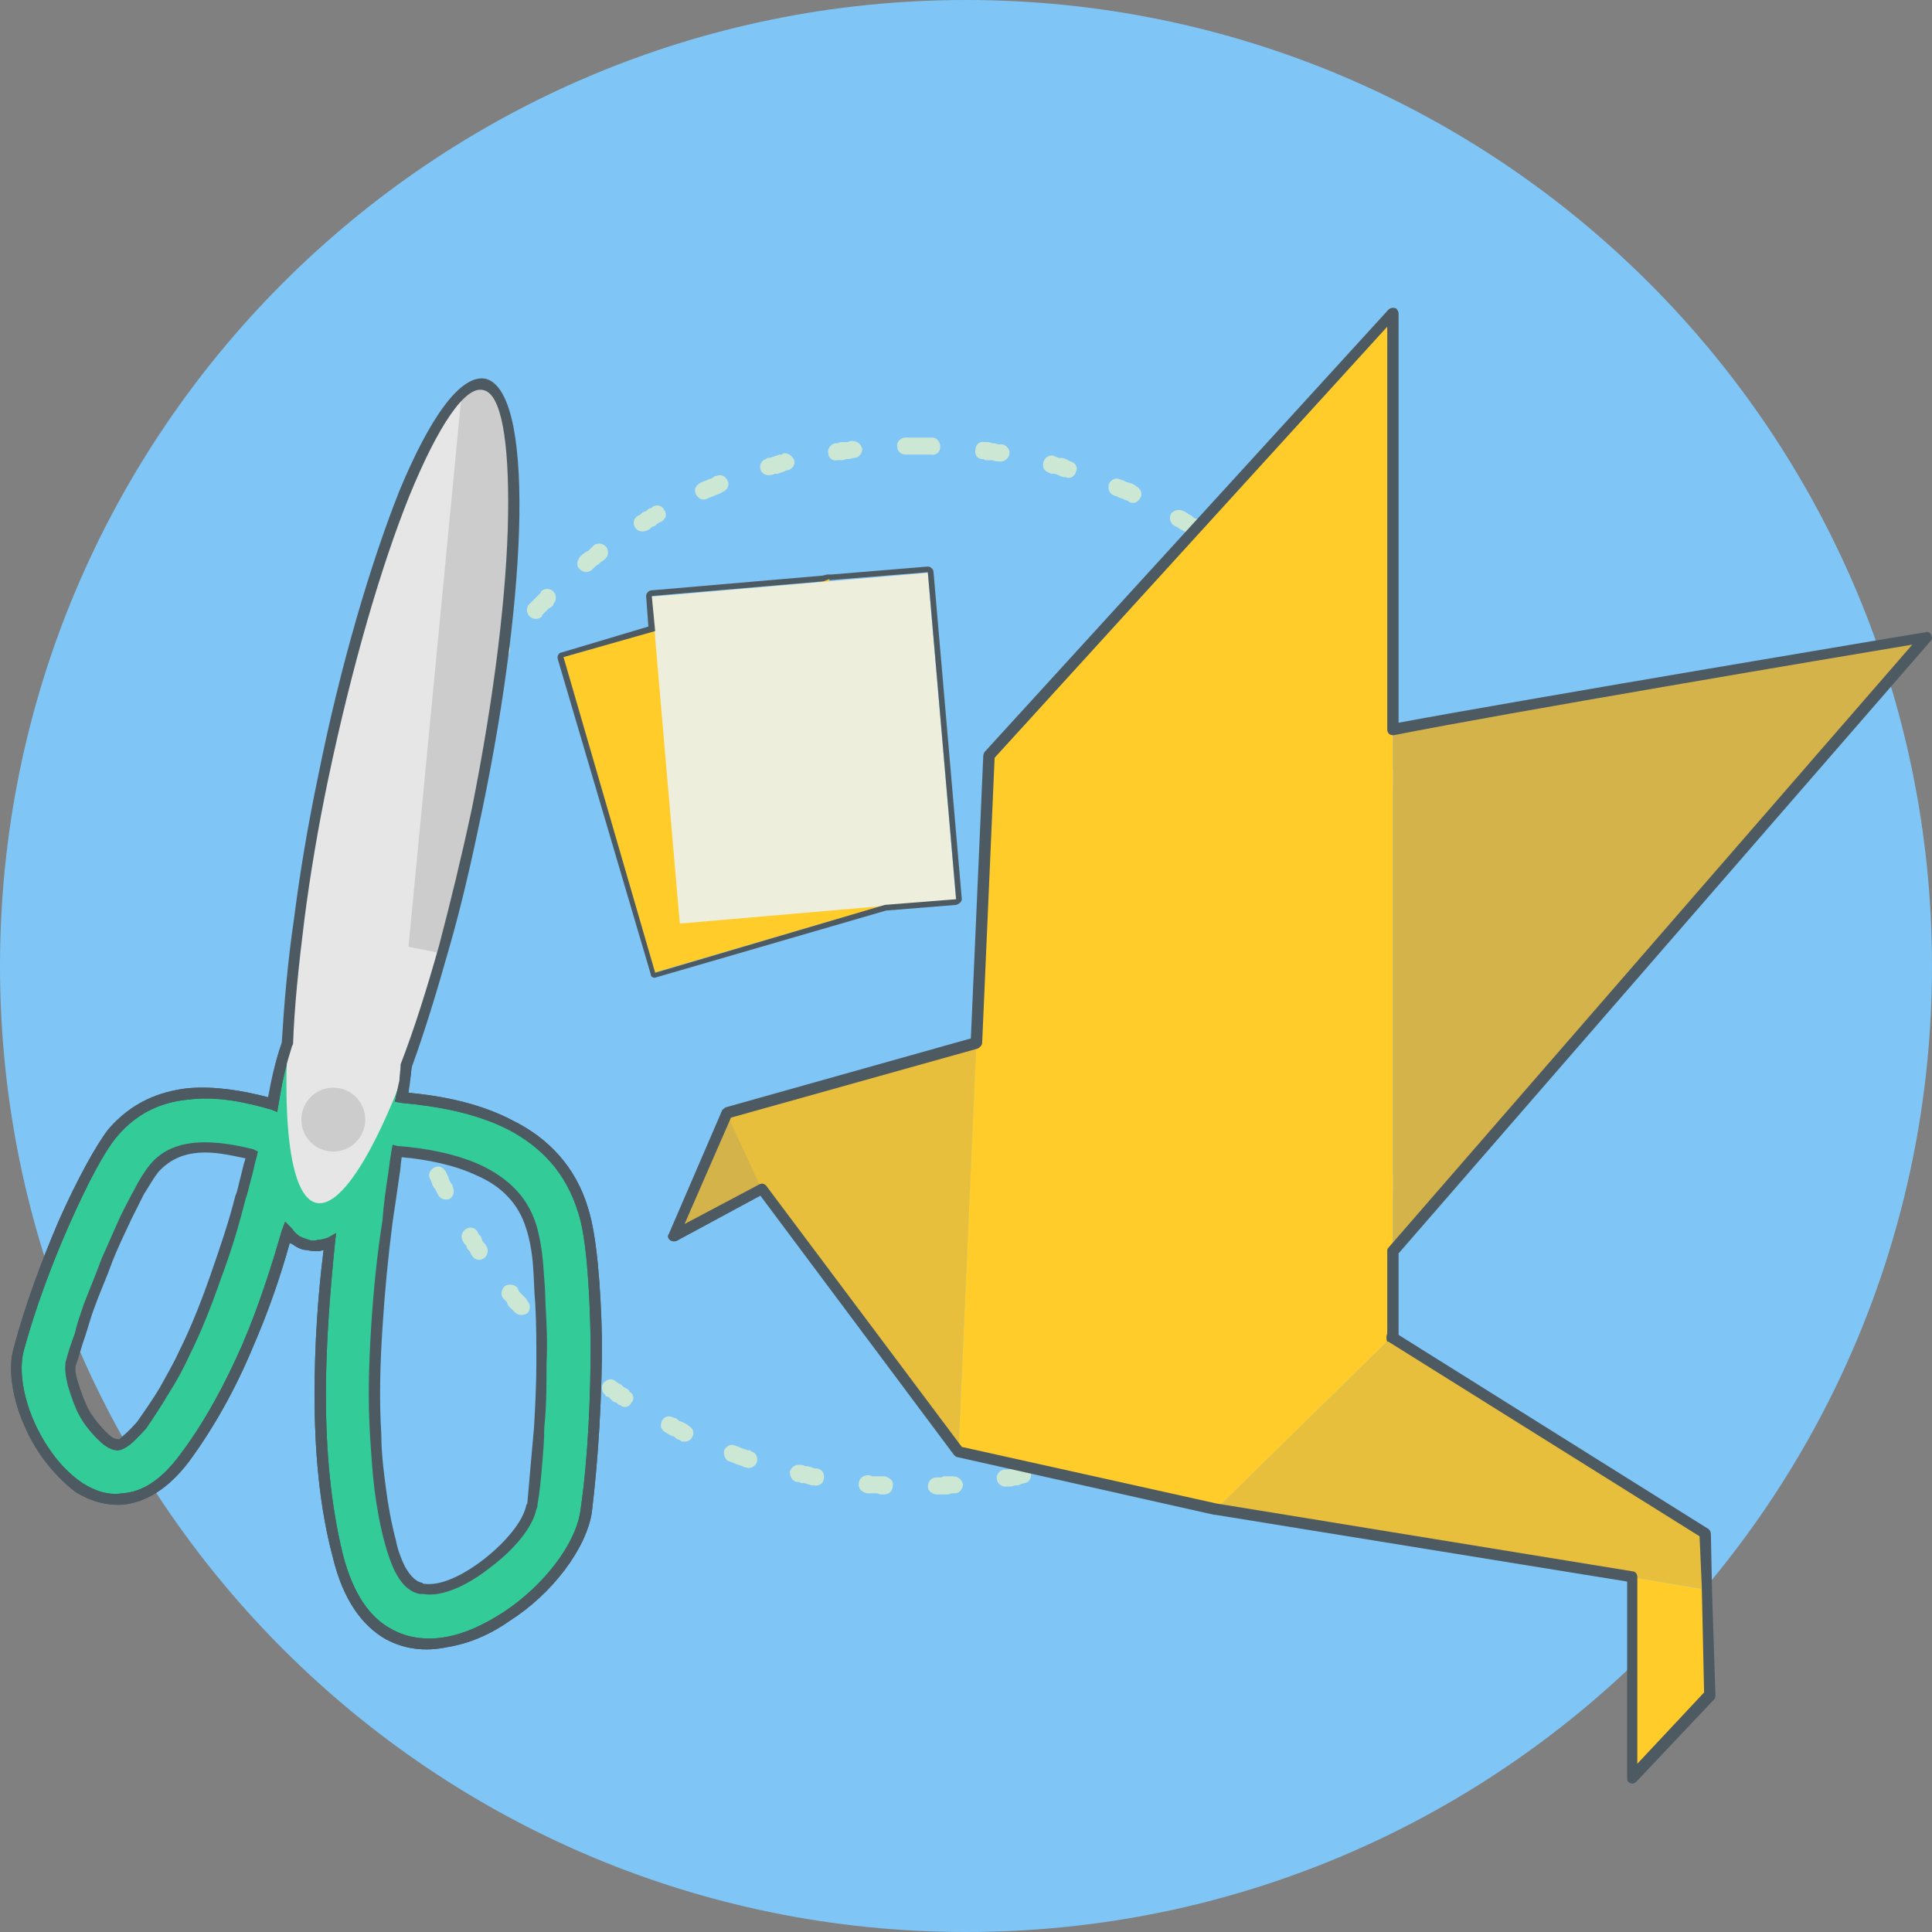 <?xml version="1.0" ?><!DOCTYPE svg  PUBLIC '-//W3C//DTD SVG 1.1//EN'  'http://www.w3.org/Graphics/SVG/1.1/DTD/svg11.dtd'><svg enable-background="new 0 0 512 512" height="512px" id="Craft" version="1.1" viewBox="0 0 512 512" width="512px" xml:space="preserve" xmlns="http://www.w3.org/2000/svg" xmlns:xlink="http://www.w3.org/1999/xlink"><rect x="0" y="0" width="512" height="512" fill="#808080" stroke="none"/><path d="M255.999,0C397.382,0,512,114.614,512,256c0,141.387-114.618,256-256.001,256  C114.618,512,0,397.387,0,256C0,114.614,114.618,0,255.999,0z" fill="#7FC5F6" id="Background"/><g id="Craft_1_"><path d="M242.292,115.96h0.903h0.898h0.899h0.899h0.899h0.301c1.2,0,2.099,1.2,2.099,2.4s-0.899,2.397-2.4,2.099   l0,0h-0.899h-0.899h-0.899h-0.898h-0.903h-0.895h-0.903h-0.602c-1.196,0-2.099-0.899-2.099-2.099c-0.297-1.2,0.903-2.4,2.099-2.4   h0.602h0.903H242.292z M225.804,116.859c1.497,0,2.399,0.901,2.696,2.101c0,1.198-0.898,2.397-2.099,2.397h-0.301l-0.899,0.301   h-0.899l-0.899,0.299h-0.903h-0.598c-1.2,0.301-2.4-0.6-2.4-1.8c-0.297-1.198,0.598-2.398,1.802-2.699h0.598l0.899-0.299h0.903   h0.895l0.903-0.301H225.804z M207.51,120.158c1.2-0.299,2.399,0.6,3.001,1.8c0.297,1.2-0.602,2.399-1.802,2.698h-0.301   l-0.598,0.301l-0.903,0.299l-0.895,0.301h-0.602l-0.899,0.299l0,0c-1.501,0.301-2.701-0.299-2.998-1.499   c-0.301-1.2,0.297-2.399,1.497-2.699l0.301-0.301h0.602l0.895-0.299l0.903-0.301l0.899-0.299h0.598L207.51,120.158z    M189.817,126.157c1.2-0.6,2.399,0,3.001,1.198c0.598,1.2,0,2.4-1.204,3l-0.598,0.299l-0.598,0.301l-0.903,0.299l-0.598,0.301   l-0.899,0.299l-0.602,0.301c-1.196,0.6-2.399,0-2.998-1.2c-0.598-1.2,0-2.4,1.2-3l0.602-0.299l0.895-0.301l0.602-0.299l0.898-0.301   l0.899-0.598H189.817z M173.028,134.253c1.196-0.6,2.396-0.301,2.993,0.899c0.903,1.2,0.301,2.4-0.598,3l-0.598,0.299l-0.602,0.301   l-0.598,0.6l-0.899,0.299l-0.602,0.6l-0.602,0.299c-1.196,0.6-2.697,0.301-3.294-0.899c-0.602-0.899-0.301-2.4,0.899-3l0.598-0.299   l0.602-0.6l0.899-0.299l0.598-0.6l0.903-0.301L173.028,134.253z M157.434,144.448c0.895-0.6,2.399-0.6,3.294,0.6   c0.602,0.901,0.602,2.4-0.598,3.299l0,0l-0.899,0.6l-0.602,0.6l-0.598,0.301l-0.598,0.598l-0.602,0.6l0,0   c-1.2,0.901-2.4,0.6-3.298-0.299c-0.899-0.899-0.598-2.399,0.301-3.298l0,0l0.598-0.6l0.903-0.6l0.598-0.299l0.598-0.6l0.602-0.6   L157.434,144.448z M143.337,156.743c0.903-0.899,2.4-0.899,3.303,0c0.895,0.899,0.895,2.4,0,3.299v0.301l-0.602,0.598l-0.602,0.301   l-0.598,0.6l-0.598,0.6l-0.602,0.6v0.299c-0.898,0.899-2.399,0.899-3.298,0s-0.899-2.099-0.301-2.998l0.301-0.301l0.598-0.6   l0.602-0.6l0.602-0.6l0.598-0.6l0.598-0.598V156.743z M131.046,170.836c0.895-0.899,2.396-1.198,3.294-0.299   c0.903,0.6,1.204,2.099,0.301,3l-0.301,0.898l-0.598,0.6l-0.598,0.6l-0.301,0.6l-0.602,0.6l-0.301,0.598   c-0.598,0.901-2.099,1.2-2.993,0.301c-1.204-0.6-1.505-2.099-0.602-3l0.301-0.6l0.301-0.598l0.598-0.6l0.598-0.6l0.301-0.901   L131.046,170.836z M120.845,186.43c0.602-1.2,1.802-1.499,3.001-0.899c1.2,0.6,1.497,2.099,0.899,3.298l-0.297,0.6l-0.602,0.6   l-0.301,0.6l-0.301,0.899l-0.297,0.6l-0.301,0.6c-0.598,0.899-2.099,1.5-3.298,0.899c-0.899-0.601-1.497-2.099-0.899-2.998   l0.297-0.6l0.301-0.901l0.602-0.6l0.301-0.899l0.297-0.6L120.845,186.43z M112.45,203.224c0.602-1.2,1.798-1.8,3.002-1.2   c1.196,0.299,1.797,1.8,1.497,2.998l-0.301,0.6l-0.297,0.6l-0.301,0.901l-0.297,0.899l-0.301,0.6l-0.301,0.6   c-0.301,1.2-1.797,1.8-3.001,1.2c-1.196-0.301-1.798-1.8-1.196-3v-0.299l0.301-0.901l0.297-0.6l0.301-0.899l0.297-0.898   L112.45,203.224z M106.756,220.916c0.297-1.2,1.497-2.099,2.696-1.501c1.2,0.301,2.099,1.501,1.802,2.697l0,0l-0.301,0.903   l-0.301,0.899l-0.301,0.598v0.903l-0.301,0.899l0,0c-0.301,1.5-1.497,2.099-2.697,1.802c-1.2-0.301-2.099-1.505-1.802-2.701l0,0   l0.301-0.903l0.301-0.895v-0.903l0.301-0.899L106.756,220.916L106.756,220.916z M103.153,239.207   c0.301-1.2,1.505-2.099,2.701-2.099c1.2,0.301,2.099,1.5,1.797,2.696v0.602v0.903v0.895l-0.297,0.903v0.899v0.297   c0,1.204-1.2,2.099-2.399,2.099c-1.501,0-2.4-1.196-2.099-2.396v-0.598v-0.903v-0.899l0.297-0.899v-0.602V239.207z    M102.258,257.798c0-1.2,0.895-2.099,2.4-2.099c1.196,0,2.099,0.898,2.099,2.099v0.902v0.899l0.297,0.898v0.899v0.898l0,0   c0,1.2-0.899,2.399-2.396,2.399c-1.204,0-2.103-0.898-2.4-2.099v-0.301v-0.898v-0.899V259.6V258.7V257.798z M103.754,276.394   c-0.301-1.2,0.602-2.4,1.798-2.4c1.501-0.301,2.4,0.599,2.701,1.798l0,0v0.899l0.301,0.898v0.903l0.301,0.598v0.898v0.301   c0.301,1.2-0.301,2.4-1.802,2.701c-1.2,0.297-2.396-0.602-2.697-1.802v-0.301v-0.899l-0.301-0.898v-0.899l-0.301-0.898V276.394   L103.754,276.394z M107.651,294.684c-0.297-1.2,0.301-2.399,1.505-2.701c1.196-0.297,2.697,0.302,2.994,1.501v0.598l0.301,0.603   l0.301,0.898l0.301,0.899v0.602l0.301,0.598c0.297,1.2-0.301,2.701-1.501,2.998c-1.2,0.301-2.4-0.297-2.697-1.497l-0.301-0.602   l-0.301-0.899l-0.301-0.898l-0.301-0.598l-0.301-0.903V294.684z M113.951,312.376c-0.598-1.2,0-2.399,1.2-2.998   c1.2-0.602,2.4,0,2.998,1.196l0.301,0.602l0.297,0.599l0.301,0.902l0.301,0.598l0.602,0.899v0.301   c0.598,1.2,0.297,2.696-0.903,3.299c-1.196,0.301-2.399,0-2.998-1.2l-0.297-0.598l-0.301-0.603l-0.602-0.898l-0.301-0.598   l-0.301-0.903L113.951,312.376z M122.647,328.868c-0.598-0.898-0.297-2.399,0.598-2.997c1.204-0.903,2.701-0.603,3.303,0.598   l0.297,0.602l0.598,0.599l0.301,0.898l0.301,0.603l0.602,0.598l0.301,0.602c0.598,0.899,0.297,2.396-0.602,2.998   c-1.2,0.898-2.4,0.598-3.299-0.603l-0.301-0.598l-0.297-0.602l-0.602-0.599l-0.301-0.898l-0.598-0.602L122.647,328.868z    M133.441,344.161c-0.899-0.898-0.598-2.399,0.301-3.298c0.899-0.599,2.4-0.599,3.299,0.301l0.301,0.598l0.301,0.602l0.598,0.599   l0.598,0.602l0.602,0.598l0.301,0.598c0.895,0.903,0.895,2.4,0,3.299c-1.204,0.603-2.4,0.603-3.303-0.297l-0.598-0.602   l-0.598-0.599l-0.602-0.602l-0.301-0.898l-0.598-0.599L133.441,344.161z M146.038,357.957c-0.903-0.902-0.903-2.399,0-3.303   c0.899-0.898,2.399-0.898,3.298,0l0,0l0.598,0.603l0.602,0.598l0.598,0.603l0.598,0.598l0.602,0.301l0.301,0.301   c0.899,0.598,0.899,2.099,0,2.998c-0.602,1.199-2.099,1.199-3.002,0.301h-0.297l-0.598-0.603l-0.602-0.598l-0.602-0.602   l-0.598-0.598l-0.598-0.599H146.038z M160.432,369.65c-0.899-0.602-1.2-2.099-0.598-2.997c0.895-1.2,2.396-1.501,3.294-0.603l0,0   l0.903,0.603l0.598,0.297l0.598,0.602l0.602,0.301l0.899,0.599v0.301c1.2,0.598,1.501,2.099,0.598,2.997   c-0.598,1.2-2.099,1.501-2.998,0.599h-0.297l-0.602-0.599l-0.899-0.301l-0.598-0.598l-0.602-0.603l-0.899-0.297V369.65z    M176.322,379.546c-1.196-0.602-1.497-1.798-0.899-2.997c0.598-1.2,1.802-1.501,2.998-0.903l0,0l0.903,0.301l0.598,0.603   l0.898,0.297l0.602,0.301l0.598,0.301l0.301,0.301c1.2,0.599,1.802,1.798,1.2,2.998c-0.602,1.201-1.797,1.498-3.001,1.201   l-0.297-0.303l-0.899-0.301l-0.602-0.598l-0.899-0.301l-0.598-0.301L176.322,379.546L176.322,379.546z M193.417,387.344   c-1.2-0.301-1.802-1.803-1.501-2.998c0.602-1.199,1.798-1.801,3.001-1.199l0,0l0.895,0.297l0.602,0.301l0.903,0.301l0.895,0.301   h0.602l0.301,0.297c1.196,0.301,1.798,1.502,1.497,2.701c-0.301,1.2-1.798,2.099-2.998,1.501h-0.297l-0.602-0.301l-0.903-0.301   l-0.895-0.302l-0.602-0.297L193.417,387.344L193.417,387.344z M211.109,392.741c-1.2-0.301-1.802-1.501-1.802-2.7   c0.301-1.196,1.5-2.1,3.001-1.798h0.301l0.895,0.301h0.602l0.899,0.301l0.898,0.297h0.602c1.497,0.301,2.099,1.501,1.798,2.701   c0,1.199-1.196,2.099-2.701,1.798h-0.598l-0.899-0.302l-0.899-0.297h-0.899l-0.602-0.301H211.109z M229.701,395.739   c-1.2-0.297-2.4-1.2-2.099-2.697c0-1.199,1.2-2.099,2.399-2.099h0.301l0.895,0.297h0.602h0.899h0.899h0.903l0,0   c1.196,0.301,2.399,1.2,2.099,2.4c0,1.5-0.903,2.399-2.4,2.399l0,0h-0.903l-0.895-0.301h-0.903H230.6H229.701L229.701,395.739z    M248.292,396.04c-1.2,0-2.4-0.899-2.4-2.099c0-1.2,0.899-2.4,2.103-2.4h0.598h0.899l0.602-0.301h0.895h0.903h0.598   c1.501,0,2.399,0.899,2.701,2.099c0,1.2-0.899,2.4-2.103,2.4h-0.895l-0.903,0.301h-0.899h-0.899h-0.899H248.292z M266.881,393.941   c-1.199,0.301-2.399-0.603-2.696-1.802c-0.301-1.196,0.598-2.396,1.798-2.697h0.301h0.898l0.899-0.301h0.898l0.603-0.297   l0.898-0.301c1.2,0,2.399,0.598,2.696,1.798c0.302,1.501-0.598,2.7-1.797,2.7l-0.899,0.297l-0.602,0.302h-0.899l-0.898,0.301   h-0.899H266.881z M284.875,389.744c-1.2,0.297-2.4-0.302-2.701-1.501c-0.598-1.2,0.301-2.702,1.501-2.999l0.598-0.301l0.903-0.301   l0.598-0.297h0.898l0.603-0.301l0.598-0.301c1.2-0.301,2.399,0.301,2.998,1.5c0.301,1.201-0.298,2.4-1.497,2.999h-0.301   l-0.899,0.301l-0.898,0.301l-0.903,0.297l-0.598,0.301L284.875,389.744z M302.266,382.846c-1.199,0.598-2.399,0-2.997-1.201   c-0.602-1.199,0-2.399,1.2-2.997l0,0l0.598-0.301l0.898-0.599l0.603-0.301l0.898-0.301l0.598-0.301l0.302-0.297   c1.199-0.603,2.7,0,2.997,0.898c0.602,1.2,0.301,2.697-0.898,3.299h-0.297l-0.603,0.598l-0.898,0.301l-0.899,0.303l-0.602,0.297   L302.266,382.846L302.266,382.846z M318.759,373.547c-1.2,0.903-2.696,0.603-3.299-0.598c-0.598-0.898-0.301-2.399,0.603-2.998   l0.598-0.602l0.898-0.301l0.603-0.598l0.598-0.599l0.602-0.301l0.599-0.301c0.898-0.598,2.399-0.598,2.997,0.602   c0.898,0.899,0.602,2.396-0.297,3.299l-0.602,0.297l-0.599,0.301l-0.602,0.599l-0.898,0.301l-0.599,0.602L318.759,373.547z    M333.453,362.451c-0.898,0.903-2.399,0.603-2.997-0.297c-0.903-0.902-0.903-2.399,0-3.298l0.598-0.301l0.598-0.599l0.603-0.602   l0.598-0.301l0.602-0.598l0.599-0.603c0.898-0.598,2.399-0.598,3.298,0.301c0.603,0.899,0.603,2.4-0.297,3.299l-0.602,0.301   l-0.598,0.598l-0.603,0.603l-0.598,0.598l-0.602,0.602L333.453,362.451z M346.948,349.258c-0.902,1.199-2.399,1.199-3.298,0.301   c-0.903-0.898-0.903-2.399-0.301-3.299l0.301-0.301l0.598-0.598l0.598-0.603l0.603-0.598l0.598-0.598l0.301-0.602   c0.898-0.899,2.399-1.2,3.299-0.302c0.898,0.903,1.199,2.099,0.301,3.299l-0.602,0.602l-0.599,0.599l-0.301,0.602l-0.598,0.598   l-0.603,0.603L346.948,349.258z M358.341,334.566c-0.598,1.2-2.099,1.497-2.997,0.599c-1.2-0.599-1.501-2.099-0.603-2.998v-0.301   l0.603-0.598l0.301-0.899l0.598-0.602l0.301-0.598l0.599-0.603v-0.301c0.602-0.898,2.099-1.497,3.001-0.598   c1.196,0.598,1.497,2.099,0.899,2.997l-0.302,0.301l-0.301,0.599l-0.598,0.602l-0.301,0.899l-0.598,0.602l-0.302,0.598   L358.341,334.566z M367.939,318.672c-0.602,0.899-2.103,1.501-3.299,0.899c-0.902-0.599-1.5-1.798-0.902-2.998v-0.301l0.602-0.598   l0.301-0.899l0.298-0.602l0.301-0.899l0.301-0.598v-0.301c0.598-1.2,2.099-1.501,3.299-1.2c0.898,0.599,1.496,2.099,0.898,3.299   l0,0l-0.301,0.898l-0.301,0.603l-0.297,0.898l-0.603,0.598l-0.297,0.899V318.672z M375.135,301.28   c-0.598,1.2-1.798,1.798-2.998,1.501c-1.199-0.301-1.802-1.802-1.501-3.002l0.302-0.297v-0.602l0.301-0.898l0.297-0.899   l0.301-0.602l0.301-0.899l0,0c0.297-1.199,1.497-1.798,2.697-1.501c1.199,0.302,2.099,1.501,1.5,2.701l0,0v0.898l-0.301,0.899   l-0.301,0.902l-0.297,0.599l-0.301,0.898V301.28z M379.934,283.287c-0.301,1.2-1.5,2.099-2.7,1.802   c-1.2-0.301-2.099-1.501-1.798-2.7v-0.599l0.297-0.902v-0.899l0.301-0.898v-0.598v-0.603c0.301-1.199,1.501-2.099,2.701-1.798   c1.199,0.302,2.099,1.2,2.099,2.697l-0.301,0.301v0.898l-0.302,0.899v0.902l-0.297,0.899V283.287z M382.329,264.695   c-0.297,1.2-1.195,2.4-2.396,2.1c-1.5,0-2.399-0.899-2.399-2.4l0.301-0.598v-0.898v-0.603v-0.898v-0.899v-0.602   c0-1.196,1.196-2.099,2.396-2.099c1.2,0,2.4,0.902,2.099,2.399v0.301v0.899v0.898v0.899v0.902V264.695z M382.032,246.104   c0.297,1.2-0.602,2.399-2.099,2.399c-1.199,0.297-2.399-0.898-2.399-2.103v-0.895v-0.602l-0.301-0.899v-0.899v-0.903v-0.297   c-0.301-1.2,0.602-2.4,2.099-2.4c1.2-0.301,2.399,0.598,2.399,1.802v0.297v0.899l0.301,0.903v0.895v0.903V246.104z    M379.633,227.513c0.301,1.2-0.602,2.701-1.798,2.701c-1.199,0.297-2.399-0.301-2.7-1.802v-0.598l-0.301-0.602l-0.297-0.898v-0.899   l-0.302-0.903v-0.297c-0.301-1.2,0.302-2.399,1.497-2.7c1.2-0.598,2.701,0.301,3.002,1.5v0.602l0.297,0.895v0.903l0.301,0.598   l0.301,0.899V227.513z M374.537,209.52c0.598,1.2,0,2.699-1.2,3c-1.2,0.6-2.701-0.301-3.002-1.499l0,0l-0.297-0.901l-0.301-0.6   l-0.301-0.899l-0.301-0.6l-0.297-0.899v-0.301c-0.603-1.2,0-2.398,1.199-2.998c1.2-0.301,2.396,0.299,2.998,1.499v0.299l0.301,0.6   l0.297,0.901l0.301,0.899l0.301,0.6L374.537,209.52L374.537,209.52z M367.338,192.427c0.602,1.2,0,2.4-1.2,3   c-0.898,0.6-2.399,0.299-2.997-0.899v-0.301l-0.302-0.6l-0.598-0.601l-0.301-0.898l-0.301-0.6l-0.598-0.899l0,0   c-0.603-1.2-0.302-2.701,0.898-3.298c1.2-0.6,2.399,0,2.998,0.899l0.301,0.299l0.301,0.6l0.598,0.901l0.301,0.6l0.302,0.899   l0.297,0.6L367.338,192.427z M357.743,176.534c0.598,0.899,0.301,2.4-0.602,3c-1.2,0.898-2.4,0.6-3.299-0.6l0,0l-0.598-0.6   l-0.302-0.6l-0.598-0.899l-0.301-0.6l-0.598-0.6v-0.301c-0.903-0.899-0.603-2.397,0.297-3.298c0.898-0.6,2.399-0.299,3.298,0.6   v0.301l0.603,0.6l0.598,0.598l0.301,0.901l0.599,0.6l0.602,0.6V176.534z M346.046,161.841c0.902,0.898,0.902,2.397,0,3.298   c-0.899,0.899-2.396,0.6-3.299-0.301l-0.598-0.6l-0.603-0.598l-0.598-0.6l-0.598-0.6l-0.301-0.6l-0.603-0.301   c-0.598-0.899-0.598-2.397,0.302-3.298c0.898-0.899,2.099-0.6,2.997,0.301l0.603,0.299l0.598,0.6l0.301,0.6l0.598,0.6l0.603,0.6   L346.046,161.841z M332.555,148.946c1.2,0.6,1.2,2.099,0.297,3.299c-0.598,0.901-2.099,0.901-3.299,0l-0.297-0.299l-0.602-0.6   l-0.598-0.301l-0.603-0.6l-0.898-0.598l-0.301-0.301c-1.2-0.899-1.2-2.099-0.599-3.299c0.899-0.898,2.4-1.2,3.299-0.299   l0.598,0.299l0.603,0.6l0.598,0.6l0.898,0.6l0.603,0.299L332.555,148.946z M317.559,137.851c1.2,0.6,1.501,2.099,0.603,3   c-0.603,1.2-2.099,1.499-3.002,0.899l-0.297-0.299l-0.898-0.6l-0.603-0.301l-0.598-0.299l-0.903-0.6l-0.598-0.299   c-1.2-0.6-1.501-2.101-0.898-3.298c0.898-0.901,2.099-1.2,3.298-0.6l0.599,0.299l0.898,0.6l0.602,0.299l0.599,0.6l0.898,0.301   L317.559,137.851z M301.066,128.856c1.199,0.6,1.802,1.797,1.199,2.998c-0.598,1.2-1.797,1.8-2.997,1.2l-0.301-0.299l-0.899-0.301   l-0.602-0.299l-0.899-0.301l-0.598-0.299l-0.898-0.301c-1.2-0.6-1.501-1.798-1.2-2.998c0.598-1.2,1.798-1.8,2.998-1.2l0.898,0.299   l0.602,0.301l0.899,0.299l0.898,0.301l0.599,0.299L301.066,128.856z M283.675,122.259c1.2,0.299,2.099,1.499,1.501,2.699   c-0.301,1.2-1.501,2.099-2.701,1.499h-0.598l-0.903-0.299l-0.598-0.301l-0.898-0.299h-0.899l-0.602-0.301   c-1.2-0.299-1.798-1.499-1.497-2.699c0.297-1.2,1.497-2.099,2.697-1.8l0.598,0.301l0.902,0.299h0.899l0.898,0.301l0.603,0.299   L283.675,122.259z M265.682,117.76c1.199,0.299,2.099,1.499,1.802,2.699c-0.302,1.2-1.501,2.099-2.701,1.8l0,0h-0.898l-0.899-0.301   h-0.898h-0.903l-0.598-0.299h-0.301c-1.198,0-2.097-1.2-1.796-2.399c0-1.499,1.2-2.4,2.397-2.099h0.297h0.903l0.898,0.299h0.599   l0.898,0.301h0.903H265.682z" fill="#CCE7D4"/><path d="M87.563,329.17c-2.099,0.898-4.202,1.199-5.999,0.898c-2.099-0.602-3.896-1.802-5.397-3.299   c-5.397,18.592-13.792,41.982-27.287,59.676C25.489,417.031,0,375.349,4.799,357.656c6.296-22.793,18.294-49.478,25.188-57.575   c11.392-13.194,27.889-11.693,42.279-7.195c6.898-49.779,42.885-46.484,34.189-2.103c20.092,1.802,41.38,8.098,48.278,29.987   c3.896,12.897,4.498,50.08,0.602,79.768c-3.002,23.391-53.98,59.374-65.975,11.693C82.764,385.244,84.565,353.459,87.563,329.17z    M66.873,306.08c-9.599-2.701-19.791-3.6-25.791,3.595c-2.696,3.002-5.698,9.298-7.496,12.897   c-3.896,7.797-6.898,15.59-9.896,23.688c-1.802,5.101-3.6,10.197-4.8,15.293c-0.898,3.002,2.099,10.196,3.6,12.897   c1.2,2.396,5.096,7.794,8.395,8.396c2.099,0.301,5.698-3.901,6.597-5.098c4.499-5.999,8.098-12.295,11.396-18.892   c6.296-13.194,11.096-27.291,14.992-41.385C64.473,314.775,65.669,310.574,66.873,306.08z M105.255,305.177   c-0.899,5.999-1.802,12.295-2.701,18.295c-2.396,18.892-3.896,37.78-2.998,56.673c0.301,9.6,1.497,19.193,3.896,28.491   c0.903,3.896,3.303,11.092,8.098,12.291c9.595,2.4,28.19-13.193,29.386-22.19c0.903-6.894,1.5-13.793,2.099-20.69   c0.602-10.795,0.602-21.891,0.301-32.685c-0.301-5.698-0.899-14.695-2.399-20.093C136.439,310.574,120.247,306.377,105.255,305.177   z" fill="#33CC99"/><path d="M85.761,331.269c-0.297,0-0.895,0.297-1.196,0.297c-1.204,0-2.099,0-3.303-0.297   c-1.196,0-2.396-0.603-3.294-1.2c-0.301-0.301-0.903-0.602-1.204-0.602c-2.396,8.695-5.694,18.294-9.892,27.889   c-4.499,10.794-10.197,20.991-16.793,29.988c-5.698,7.496-11.693,10.795-17.396,11.393c-4.498,0.301-8.695-0.898-12.592-3.294   c-3.596-2.701-6.898-6.301-9.595-10.198c-5.999-8.996-8.997-20.393-6.898-27.889c2.998-11.396,7.496-23.391,11.994-33.884   c4.799-10.795,9.896-20.093,13.194-24.29c5.995-6.897,13.194-9.896,20.991-10.794c7.195-0.603,14.394,0.598,21.292,2.396   c2.998-17.989,9.595-29.085,16.79-33.282c3.001-2.103,5.999-2.701,8.696-2.4c2.701,0.297,5.401,1.798,7.5,4.499   c4.498,5.096,6.597,15.293,4.197,29.987c9.599,0.899,19.49,2.998,27.889,7.496c8.993,4.498,16.493,11.994,19.791,23.391   c2.099,6.597,3.298,19.791,3.6,34.783c0,14.394-0.903,30.888-2.701,45.582c-1.497,9.595-10.494,21.589-21.89,28.784   c-5.101,3.6-10.794,5.999-16.493,6.897c-5.698,1.2-11.096,0.603-16.192-2.099c-6.3-3.599-11.396-10.493-14.097-21.89   c-3.595-13.495-4.799-28.487-4.799-42.882C83.361,356.155,84.265,342.962,85.761,331.269z M84.265,328.567   c0.898,0,1.797-0.301,2.7-0.598l2.099-1.2l-0.301,2.697c-1.2,11.994-2.399,26.091-2.399,40.184c0,14.395,1.2,28.789,4.498,42.284   c2.701,10.493,7.199,16.789,12.893,19.791c4.198,2.396,9.298,2.998,14.394,2.099c5.096-0.898,10.197-3.298,15.293-6.597   c10.498-6.898,19.193-17.993,20.393-26.99c2.099-14.394,2.697-30.587,2.697-44.98c-0.301-14.695-1.196-27.588-3.295-33.884   c-3.302-10.799-9.899-17.396-18.294-21.891c-8.696-4.498-18.893-6.3-28.487-7.198l-1.797-0.302l0.297-1.496   c2.998-14.395,0.899-24.29-2.998-29.089c-1.798-2.099-3.6-2.998-5.698-3.299s-4.499,0.301-6.898,1.798   c-6.597,4.201-12.893,14.996-15.59,32.989l-0.301,1.798l-1.501-0.603c-7.195-2.099-14.695-3.595-21.89-2.696   c-6.898,0.598-13.495,3.299-18.893,9.595c-3.6,4.197-8.094,12.897-12.893,23.691c-4.499,10.192-8.997,22.191-11.999,33.286   c-1.797,6.895,0.903,17.392,6.597,25.787c2.4,3.6,5.401,6.898,8.997,9.298c3.303,2.099,6.898,3.299,10.498,2.697   c5.096-0.297,10.197-3.299,15.293-10.198c6.597-8.695,11.994-18.888,16.493-29.084c4.499-10.498,7.797-20.991,10.494-30.289   l0.903-2.399l1.797,1.802c0.602,0.898,1.2,1.5,2.099,2.099c0.602,0.301,1.5,0.598,2.399,0.898   C82.467,328.868,83.361,328.868,84.265,328.567z M65.071,306.979c-4.197-0.898-8.395-1.802-12.295-1.501   c-4.197,0.302-7.793,1.798-10.794,5.097c-1.196,1.501-2.399,3.6-3.896,5.999c-1.2,2.399-2.399,4.8-3.302,6.597   c-1.798,3.9-3.596,7.496-5.092,11.396c-1.505,4.197-3.303,8.094-4.799,12.296c-0.903,2.396-1.501,4.795-2.4,7.495   c-0.903,2.4-1.5,5.097-2.399,7.496l0,0c-0.301,0.899,0,2.701,0.602,4.499c0.895,2.997,2.099,5.995,2.998,7.495   c0.598,1.2,2.396,3.6,4.197,5.397c1.2,1.2,2.099,2.099,3.298,2.099c0.301,0.301,0.899-0.297,1.497-0.898   c1.505-1.2,3.002-2.998,3.604-3.6c2.099-2.998,4.197-5.995,5.995-8.993l0,0c1.797-3.298,3.595-6.3,5.1-9.599   c3.294-6.597,5.995-13.495,8.395-20.389c2.4-6.898,4.799-13.796,6.597-20.991c0.598-1.199,0.899-3.298,1.497-5.397   C64.172,310.277,64.473,308.776,65.071,306.979z M52.475,302.781c4.799-0.301,9.899,0.598,14.699,1.798l1.196,0.598l-0.301,1.2   c-0.598,2.099-0.895,3.9-1.497,5.999c-0.602,2.099-0.903,3.896-1.5,5.397c-1.798,7.194-3.896,14.093-6.597,21.292   c-2.396,6.894-5.096,13.792-8.395,20.389c-1.501,3.299-3.299,6.597-5.397,9.896l0,0c-1.798,2.998-3.896,6.296-5.999,9.298   c-0.598,0.598-2.396,2.696-4.198,4.198c-1.2,0.898-2.696,1.797-3.9,1.5c-1.797-0.301-3.294-1.5-4.795-3.002   c-2.099-2.099-3.901-4.498-4.799-6.296c-0.899-1.501-2.099-4.8-2.998-7.797c-0.602-2.399-0.899-4.498-0.602-6.296l0,0   c0.602-2.399,1.5-5.101,2.399-7.496c0.602-2.7,1.501-5.101,2.4-7.797c1.501-3.9,3.298-8.098,4.799-12.295   c1.798-3.9,3.298-7.496,5.096-11.396c0.899-1.798,2.103-4.197,3.6-6.898c1.2-2.396,2.701-4.795,4.197-6.597   C43.181,304.579,47.68,303.078,52.475,302.781z M106.455,306.678c-0.301,1.798-0.301,3.299-0.602,4.799   c-0.598,4.198-1.196,8.396-1.798,12.292c-1.2,9.298-2.099,18.595-2.701,28.189c-0.598,9.294-0.899,18.893-0.301,28.187   c0,4.799,0.602,9.6,1.204,14.098c0.598,4.795,1.497,9.595,2.697,14.093c0.301,1.798,1.2,4.498,2.399,6.898   c1.2,2.099,2.697,3.896,4.499,4.197c0.297,0.297,0.297,0.297,0.598,0.297c4.499,0.602,10.498-2.396,15.895-6.598   c5.694-4.494,10.192-9.896,11.095-14.093c0,0,0-0.301,0.301-0.598c0.297-3.299,0.598-6.898,0.895-10.196   c0.301-3.3,0.602-6.599,0.903-10.197c0.301-5.698,0.602-11.096,0.602-16.794c0-5.397,0-10.795-0.301-15.891   c-0.301-2.998-0.301-6.598-0.602-10.196c-0.301-3.6-0.899-6.898-1.798-9.595c-2.099-6.898-6.898-11.396-13.194-14.094   C120.548,308.776,113.354,307.275,106.455,306.678z M102.856,311.176c0.297-2.399,0.598-4.498,0.898-6.296l0.301-1.501l1.2,0.301   c7.797,0.599,15.59,2.1,22.187,5.097c6.898,3.299,12.299,8.098,14.699,15.895c0.895,2.998,1.497,6.598,1.798,10.192   c0.301,3.9,0.598,7.5,0.598,10.197c0.301,5.396,0.598,10.794,0.301,16.191c0,5.698,0,11.396-0.598,17.095   c0,3.298-0.301,6.597-0.602,10.197c-0.301,3.596-0.602,6.898-1.2,10.192c0,0.301,0,0.903-0.297,1.2   c-0.903,4.799-5.999,10.798-11.999,15.297c-5.995,4.795-12.893,8.094-17.993,7.194c-0.297,0-0.598,0-0.895,0   c-3.001-0.598-5.1-2.997-6.597-5.999c-1.204-2.396-2.103-5.397-2.701-7.496c-1.2-4.498-2.099-9.293-2.701-14.093   c-0.598-4.799-0.899-9.896-1.196-14.395c-0.602-9.595-0.301-19.193,0.297-28.788c0.598-9.294,1.501-18.893,2.998-28.186   C101.656,318.973,102.258,315.072,102.856,311.176z" fill="#4E5A62"/><ellipse cx="106.032" cy="210.313" fill="#E6E6E6" rx="110.673" ry="20.883" transform="matrix(0.201 -0.98 0.98 0.201 -121.284 271.971)"/><path d="M128.345,101.868c11.095,2.397,10.192,52.776-1.798,112.752c-3.001,13.495-5.999,26.388-9.298,38.082   l-8.997-1.802l14.097-146.635C124.449,102.465,126.547,101.567,128.345,101.868z" fill="#CCCCCC"/><path d="M90.032,288.412c4.58,0.939,7.533,5.413,6.593,9.993c-0.94,4.583-5.414,7.536-9.994,6.597   c-4.583-0.939-7.536-5.413-6.597-9.993C80.974,290.425,85.448,287.473,90.032,288.412z" fill="#CCCCCC"/><path d="M108.253,289.587c9.599,0.899,19.49,2.998,27.889,7.496c8.993,4.498,16.493,11.994,19.791,23.391   c2.099,6.597,3.298,19.791,3.6,34.783c0,14.394-0.903,30.888-2.701,45.582c-1.497,9.595-10.494,21.589-21.89,28.784   c-5.101,3.6-10.794,5.999-16.493,6.897c-5.698,1.2-11.096,0.603-16.192-2.099c-6.3-3.599-11.396-10.493-14.097-21.89   c-3.595-13.495-4.799-28.487-4.799-42.882c0-13.495,0.903-26.688,2.4-38.382c-0.297,0-0.895,0.297-1.196,0.297   c-1.204,0-2.099,0-3.303-0.297c-1.196,0-2.396-0.603-3.294-1.2c-0.301-0.301-0.903-0.602-1.204-0.602   c-2.396,8.695-5.694,18.294-9.892,27.889c-4.499,10.794-10.197,20.991-16.793,29.988c-5.698,7.496-11.693,10.795-17.396,11.393   c-4.498,0.301-8.695-0.898-12.592-3.294c-3.596-2.701-6.898-6.301-9.595-10.198c-5.999-8.996-8.997-20.393-6.898-27.889   c2.998-11.396,7.496-23.391,11.994-33.884c4.799-10.795,9.896-20.093,13.194-24.29c5.995-6.897,13.194-9.896,20.991-10.794   c7.195-0.603,14.394,0.598,21.292,2.396c0.602-2.396,0.899-4.499,1.497-6.895c0.602-2.7,1.204-5.1,2.099-7.495   c0.602-9.9,1.5-20.996,3.302-33.287c1.497-11.697,3.596-24.29,6.296-37.185c5.995-29.988,14.093-56.977,21.589-75.869   c8.098-19.49,16.195-30.887,22.792-29.687c6.296,1.501,9.294,14.994,8.997,36.284c-0.301,20.393-3.604,47.979-9.899,78.266   c-2.697,12.897-5.393,24.887-8.696,36.284c-3.294,11.698-6.597,22.492-9.892,31.489c-0.301,1.496-0.301,2.696-0.602,3.896   C108.554,287.484,108.253,288.388,108.253,289.587z M134.942,299.482c-8.696-4.498-18.893-6.3-28.487-7.198l-1.797-0.302   l0.297-1.496c0.301-1.501,0.598-3.002,0.899-4.202c0-1.195,0.301-2.696,0.301-3.896v-0.302c3.595-9.293,6.898-19.791,10.197-31.484   c2.998-11.396,5.999-23.691,8.695-36.284c6-29.988,9.294-57.576,9.595-77.668c0.301-19.792-1.798-32.386-6.597-33.284   c-4.799-1.2-11.994,9.594-19.49,27.887c-7.5,18.593-15.292,45.28-21.589,75.269c-2.7,12.893-4.799,25.489-6.3,37.183   c-1.501,11.995-2.697,23.391-2.998,32.986l-0.301,0.602c-0.602,2.099-1.497,4.795-2.099,7.496   c-0.602,2.399-0.899,5.096-1.497,8.098l-0.301,1.798l-1.501-0.603c-7.195-2.099-14.695-3.595-21.89-2.696   c-6.898,0.598-13.495,3.299-18.893,9.595c-3.6,4.197-8.094,12.897-12.893,23.691c-4.499,10.192-8.997,22.191-11.999,33.286   c-1.797,6.895,0.903,17.392,6.597,25.787c2.4,3.6,5.401,6.898,8.997,9.298c3.303,2.099,6.898,3.299,10.498,2.697   c5.096-0.297,10.197-3.299,15.293-10.198c6.597-8.695,11.994-18.888,16.493-29.084c4.499-10.498,7.797-20.991,10.494-30.289   l0.903-2.399l1.797,1.802c0.602,0.898,1.2,1.5,2.099,2.099c0.602,0.301,1.5,0.598,2.399,0.898c0.602,0.301,1.497,0.301,2.4,0   c0.898,0,1.797-0.301,2.7-0.598l2.099-1.2l-0.301,2.697c-1.2,11.994-2.399,26.091-2.399,40.184c0,14.395,1.2,28.789,4.498,42.284   c2.701,10.493,7.199,16.789,12.893,19.791c4.198,2.396,9.298,2.998,14.394,2.099c5.096-0.898,10.197-3.298,15.293-6.597   c10.498-6.898,19.193-17.993,20.393-26.99c2.099-14.394,2.697-30.587,2.697-44.98c-0.301-14.695-1.196-27.588-3.295-33.884   C149.934,310.574,143.337,303.978,134.942,299.482z" fill="#4E5A62"/><rect fill="#FFCC29" height="86.99" transform="matrix(-0.96 0.281 -0.281 -0.96 443.25 347.755)" width="73.488" x="159.963" y="162.143"/><rect fill="#eed" height="86.988" transform="matrix(-0.996 0.086 -0.086 -0.996 442.23 377.268)" width="73.488" x="176.289" y="154.614"/><path d="M247.393,151.645c0-0.899-0.903-1.499-1.501-1.499l-25.489,2.099c-0.301,0-0.598,0-1.196,0l-1.204,0.301   l-45.276,3.898c-0.903,0-1.5,0.899-1.5,1.499l0.598,8.096l-23.085,6.898c-0.602,0-1.204,0.899-0.903,1.798l24.59,83.364   c0,0.899,0.899,1.2,1.497,0.899l60.878-17.689l18.587-1.505c0.903-0.297,1.5-0.895,1.5-1.497L247.393,151.645z M234.5,239.804   l-60.875,17.994l-24.29-83.664l24.29-6.896l-0.899-9.296l45.578-3.898l1.501-0.6v0.301l26.087-2.101l7.496,86.663L234.5,239.804z" fill="#4E5A62"/><polygon fill="#E8BE3D" points="258.789,276.394 192.518,294.984 178.421,327.669 201.812,315.072 253.99,384.643  "/><polygon fill="#D5B34B" points="192.518,294.984 192.518,294.984 178.421,327.669 201.812,315.072  "/><polygon fill="#FFCC29" points="253.99,384.643 262.086,200.224 369.136,82.976 369.136,354.057 322.358,399.937  "/><path d="M369.136,331.565l141.539-162.829c0,0-109.453,18.292-141.539,24.591V331.565z" fill="#D5B34B"/><polygon fill="#E8BE3D" points="368.839,354.357 451.899,406.533 452.502,421.229 322.358,399.937  "/><path d="M432.409,394.242l19.49,12.291l0,0L432.409,394.242L432.409,394.242z M452.2,421.229l0.899,27.889   l-20.69,21.89V417.93L452.2,421.229z" fill="#FFCC29"/><path d="M370.636,191.528c33.885-6.299,139.441-23.991,139.738-23.991c0.602-0.299,1.501,0.301,1.501,1.2   c0.301,0.301,0,0.901-0.301,1.2l-140.938,162.23v21.589l81.866,51.28c0.598,0.302,0.898,0.899,0.898,1.497l0.301,14.695v0.301   l0.899,27.588c0,0.301,0,0.898-0.302,1.2l0,0l-20.689,21.89c-0.598,0.598-1.501,0.598-2.099,0c-0.301-0.301-0.301-0.603-0.301-1.2   l0,0V419.13l-109.152-17.692h-0.302l-68.067-15.293c-0.301,0-0.602-0.301-0.899-0.604l-51.275-68.667l-22.191,11.994   c-0.903,0.302-1.802,0-2.099-0.602c-0.301-0.297-0.301-0.898,0-1.196l0,0l14.093-32.688c0-0.302,0.598-0.599,0.899-0.899   l65.072-18.29l3.296-74.969c0-0.299,0.301-0.899,0.301-0.899l0,0L367.939,82.077c0.598-0.6,1.497-0.6,2.099-0.301   c0.297,0.301,0.598,0.899,0.598,1.2l0,0V191.528z M506.778,170.836c-19.791,3.298-108.855,18.292-137.342,23.991h-0.301   c-0.899,0-1.497-0.6-1.497-1.499V86.573L263.583,200.824l-3.299,75.57c0,0.598-0.596,1.195-1.198,1.496l-65.372,18.295   l-12.292,28.186l19.792-10.493c0.598-0.301,1.195-0.301,1.797,0.297l51.877,69.27l67.47,14.996l110.352,17.989   c0.599,0,1.2,0.603,1.2,1.501v49.478l17.692-18.892l-0.602-27.287v-0.302v-0.297l-0.599-13.494l-82.463-51.578l0,0c0,0,0,0-0.301,0   c-0.301-0.602-0.301-1.501,0-2.099v-21.894l0,0c0-0.297,0-0.599,0.301-0.899L506.778,170.836z" fill="#4E5A62"/></g></svg>